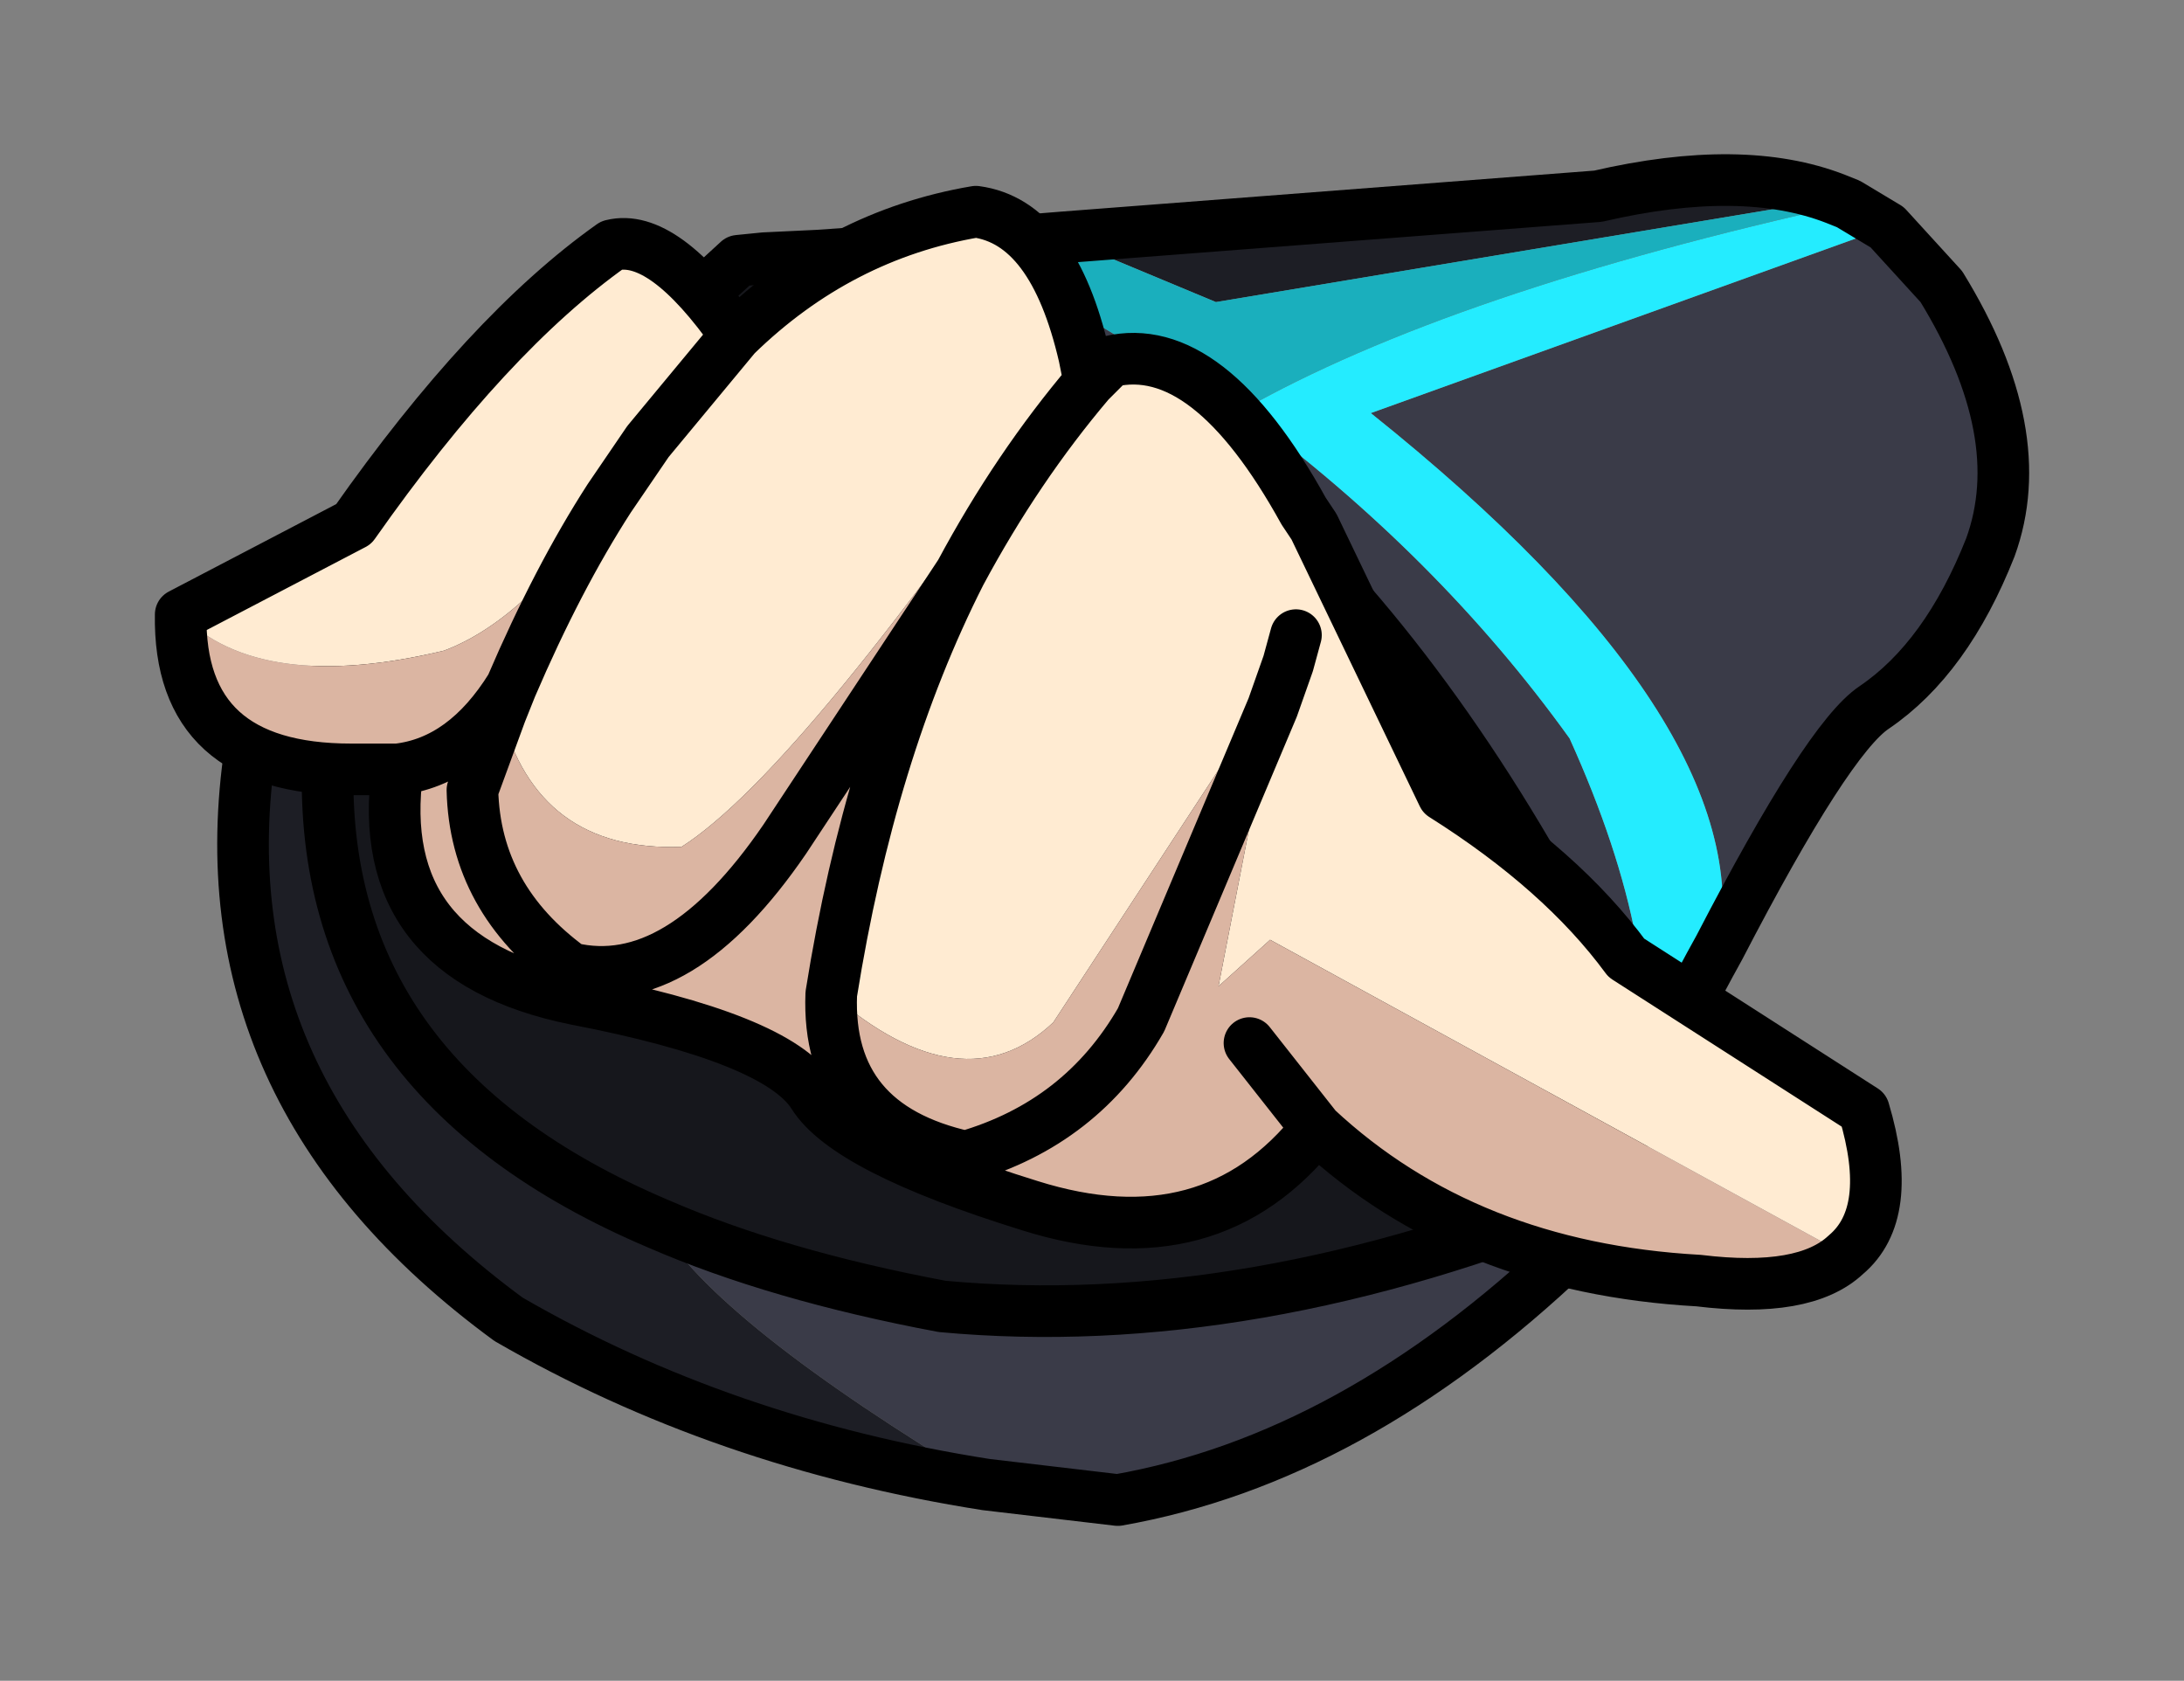 <?xml version="1.0" encoding="UTF-8" standalone="no"?>
<svg xmlns:xlink="http://www.w3.org/1999/xlink" height="32.55px" width="42.3px" xmlns="http://www.w3.org/2000/svg">
  <rect width="100%" height="100%" fill="#808080" stroke="none"/>
  <g transform="matrix(1.0, 0.0, 0.0, 1.0, 3.5, 14.5)">
    <path d="M12.35 -9.55 L15.2 -9.75 20.55 -6.55 Q24.35 -3.75 26.9 -0.2 28.8 4.0 28.25 6.9 L26.9 9.75 Q22.7 13.75 18.15 14.55 L15.6 14.25 Q10.35 11.1 9.25 9.2 11.55 10.2 14.75 10.8 20.7 11.35 27.4 8.6 L26.1 2.05 Q23.05 -3.15 19.2 -6.1 16.05 -8.55 12.35 -9.55 M33.05 -10.1 L34.1 -8.95 Q35.85 -6.1 35.05 -3.9 34.2 -1.75 32.8 -0.8 31.9 -0.2 29.8 3.85 30.55 -0.5 23.05 -6.5 L33.05 -10.1 M19.2 -6.1 L20.55 -6.55 19.2 -6.1" fill="#3a3b48" fill-rule="evenodd" stroke="none"/>
    <path d="M2.85 0.25 L3.4 -0.7 Q6.35 -5.4 10.8 -9.45 L11.3 -9.5 12.35 -9.55 Q16.05 -8.55 19.2 -6.1 L14.15 -4.5 19.2 -6.1 Q23.05 -3.15 26.1 2.05 L27.4 8.6 Q20.7 11.35 14.75 10.8 11.55 10.2 9.25 9.2 2.65 6.4 2.85 0.25 M3.4 -0.7 L3.9 -0.85 3.4 -0.7" fill="#16171c" fill-rule="evenodd" stroke="none"/>
    <path d="M32.3 -10.55 L33.05 -10.1 23.05 -6.5 Q30.55 -0.5 29.8 3.85 29.05 5.2 28.25 6.9 28.8 4.0 26.9 -0.2 24.35 -3.75 20.55 -6.55 24.6 -8.85 32.3 -10.55" fill="#24ecff" fill-rule="evenodd" stroke="none"/>
    <path d="M2.9 -0.55 L2.85 0.25 Q2.65 6.4 9.25 9.2 10.35 11.1 15.6 14.25 10.5 13.45 6.35 11.05 0.35 6.65 1.35 0.0 L2.9 -0.55 M17.05 -9.9 L27.45 -10.7 Q30.25 -11.35 32.05 -10.65 L20.05 -8.65 17.05 -9.9" fill="#1d1e25" fill-rule="evenodd" stroke="none"/>
    <path d="M15.2 -9.75 L17.05 -9.9 20.05 -8.65 32.05 -10.65 32.3 -10.55 Q24.6 -8.85 20.55 -6.55 L15.2 -9.75" fill="#1aafbd" fill-rule="evenodd" stroke="none"/>
    <path d="M19.2 -6.1 L14.15 -4.5 M20.55 -6.55 L19.2 -6.1" fill="none" stroke="#000000" stroke-linecap="round" stroke-linejoin="round" stroke-width="0.05"/>
    <path d="M3.4 -0.7 L2.9 -0.55 2.85 0.25 3.4 -0.7 Q6.35 -5.4 10.8 -9.45 L11.3 -9.5 12.35 -9.55 15.2 -9.75 17.05 -9.9 27.45 -10.7 Q30.25 -11.35 32.05 -10.65 L32.3 -10.55 33.05 -10.1 34.1 -8.95 Q35.85 -6.1 35.05 -3.9 34.2 -1.75 32.8 -0.8 31.9 -0.2 29.8 3.85 29.05 5.2 28.25 6.9 L26.9 9.75 Q22.7 13.75 18.15 14.55 L15.6 14.25 Q10.5 13.45 6.35 11.05 0.35 6.65 1.35 0.0 L2.9 -0.55 3.0 -1.6 M3.9 -0.85 L3.4 -0.7 M19.2 -6.1 Q16.05 -8.55 12.35 -9.55 M19.2 -6.1 Q23.05 -3.15 26.1 2.05 L27.4 8.6 Q20.7 11.35 14.75 10.8 11.55 10.2 9.25 9.2 2.65 6.4 2.85 0.25" fill="none" stroke="#000000" stroke-linecap="round" stroke-linejoin="round" stroke-width="1.0"/>
    <path d="M6.2 -0.7 L6.4 -1.2 Q7.3 -3.3 8.3 -4.85 L9.05 -5.95 10.75 -8.0 9.05 -5.95 8.3 -4.85 Q6.7 -2.5 5.1 -1.9 1.55 -1.05 0.0 -2.6 L3.35 -4.35 Q5.95 -8.05 8.35 -9.75 9.35 -10.0 10.75 -8.0 12.75 -9.95 15.4 -10.4 16.9 -10.2 17.5 -7.6 12.05 0.4 9.7 1.9 6.9 2.0 6.2 -0.7 M17.6 -7.1 L18.0 -7.5 Q19.9 -7.95 21.75 -4.6 L21.95 -4.3 24.45 0.9 Q26.75 2.35 28.0 4.05 L32.6 7.0 Q33.2 9.0 32.25 9.8 L21.1 3.7 20.1 4.6 21.15 -0.8 21.45 -1.65 16.9 5.3 Q15.15 6.95 12.6 4.75 13.35 0.05 15.1 -3.4 16.2 -5.45 17.6 -7.1 M21.6 -2.2 L21.45 -1.65 21.6 -2.2" fill="#ffebd2" fill-rule="evenodd" stroke="none"/>
    <path d="M8.3 -4.85 Q7.3 -3.3 6.4 -1.2 L6.2 -0.7 Q6.9 2.0 9.7 1.9 12.05 0.4 17.5 -7.6 L17.6 -7.1 Q16.2 -5.45 15.1 -3.4 13.35 0.05 12.6 4.75 15.15 6.95 16.9 5.3 L21.45 -1.65 21.15 -0.8 20.1 4.6 21.1 3.7 32.25 9.8 Q31.45 10.55 29.4 10.3 24.9 10.05 22.0 7.35 L20.7 5.7 22.0 7.35 Q19.95 9.95 16.45 8.85 12.9 7.75 12.25 6.7 11.55 5.6 7.65 4.85 3.7 4.05 4.2 0.4 L3.3 0.4 Q-0.05 0.4 0.0 -2.6 1.55 -1.05 5.1 -1.9 6.7 -2.5 8.3 -4.85 M6.4 -1.2 Q5.5 0.25 4.2 0.4 5.5 0.25 6.4 -1.2 M12.6 4.75 Q12.5 7.3 15.2 7.9 17.45 7.25 18.6 5.25 L21.15 -0.8 18.6 5.25 Q17.45 7.25 15.2 7.9 12.5 7.3 12.6 4.75 M15.1 -3.4 L11.7 1.75 Q9.65 4.75 7.55 4.25 5.7 2.9 5.65 0.8 L6.2 -0.7 5.65 0.8 Q5.7 2.9 7.55 4.25 9.65 4.75 11.7 1.75 L15.1 -3.4" fill="#dbb5a2" fill-rule="evenodd" stroke="none"/>
    <path d="M8.3 -4.85 Q7.3 -3.3 6.4 -1.2 L6.2 -0.7 5.65 0.8 Q5.7 2.9 7.55 4.25 9.65 4.75 11.7 1.75 L15.1 -3.4 Q13.35 0.05 12.6 4.75 12.5 7.3 15.2 7.9 17.45 7.25 18.6 5.25 L21.15 -0.8 21.45 -1.65 21.6 -2.2 M17.5 -7.6 Q16.9 -10.2 15.4 -10.4 12.75 -9.95 10.75 -8.0 L9.05 -5.95 8.3 -4.85 M0.0 -2.6 Q-0.05 0.4 3.3 0.4 L4.2 0.4 Q5.5 0.25 6.4 -1.2 M10.75 -8.0 Q9.35 -10.0 8.35 -9.75 5.95 -8.05 3.35 -4.35 L0.0 -2.6 M32.25 9.8 Q33.2 9.0 32.6 7.0 L28.0 4.05 Q26.75 2.35 24.45 0.9 L21.95 -4.3 21.75 -4.6 Q19.9 -7.95 18.0 -7.5 L17.6 -7.1 Q16.2 -5.45 15.1 -3.4 M17.6 -7.1 L17.5 -7.6 M22.0 7.35 L20.7 5.7 M22.0 7.35 Q24.9 10.05 29.4 10.3 31.45 10.55 32.25 9.8 M4.2 0.4 Q3.7 4.05 7.65 4.85 11.55 5.6 12.25 6.7 12.9 7.75 16.45 8.85 19.95 9.95 22.0 7.35" fill="none" stroke="#000000" stroke-linecap="round" stroke-linejoin="round" stroke-width="1.0"/>
  </g>
</svg>

